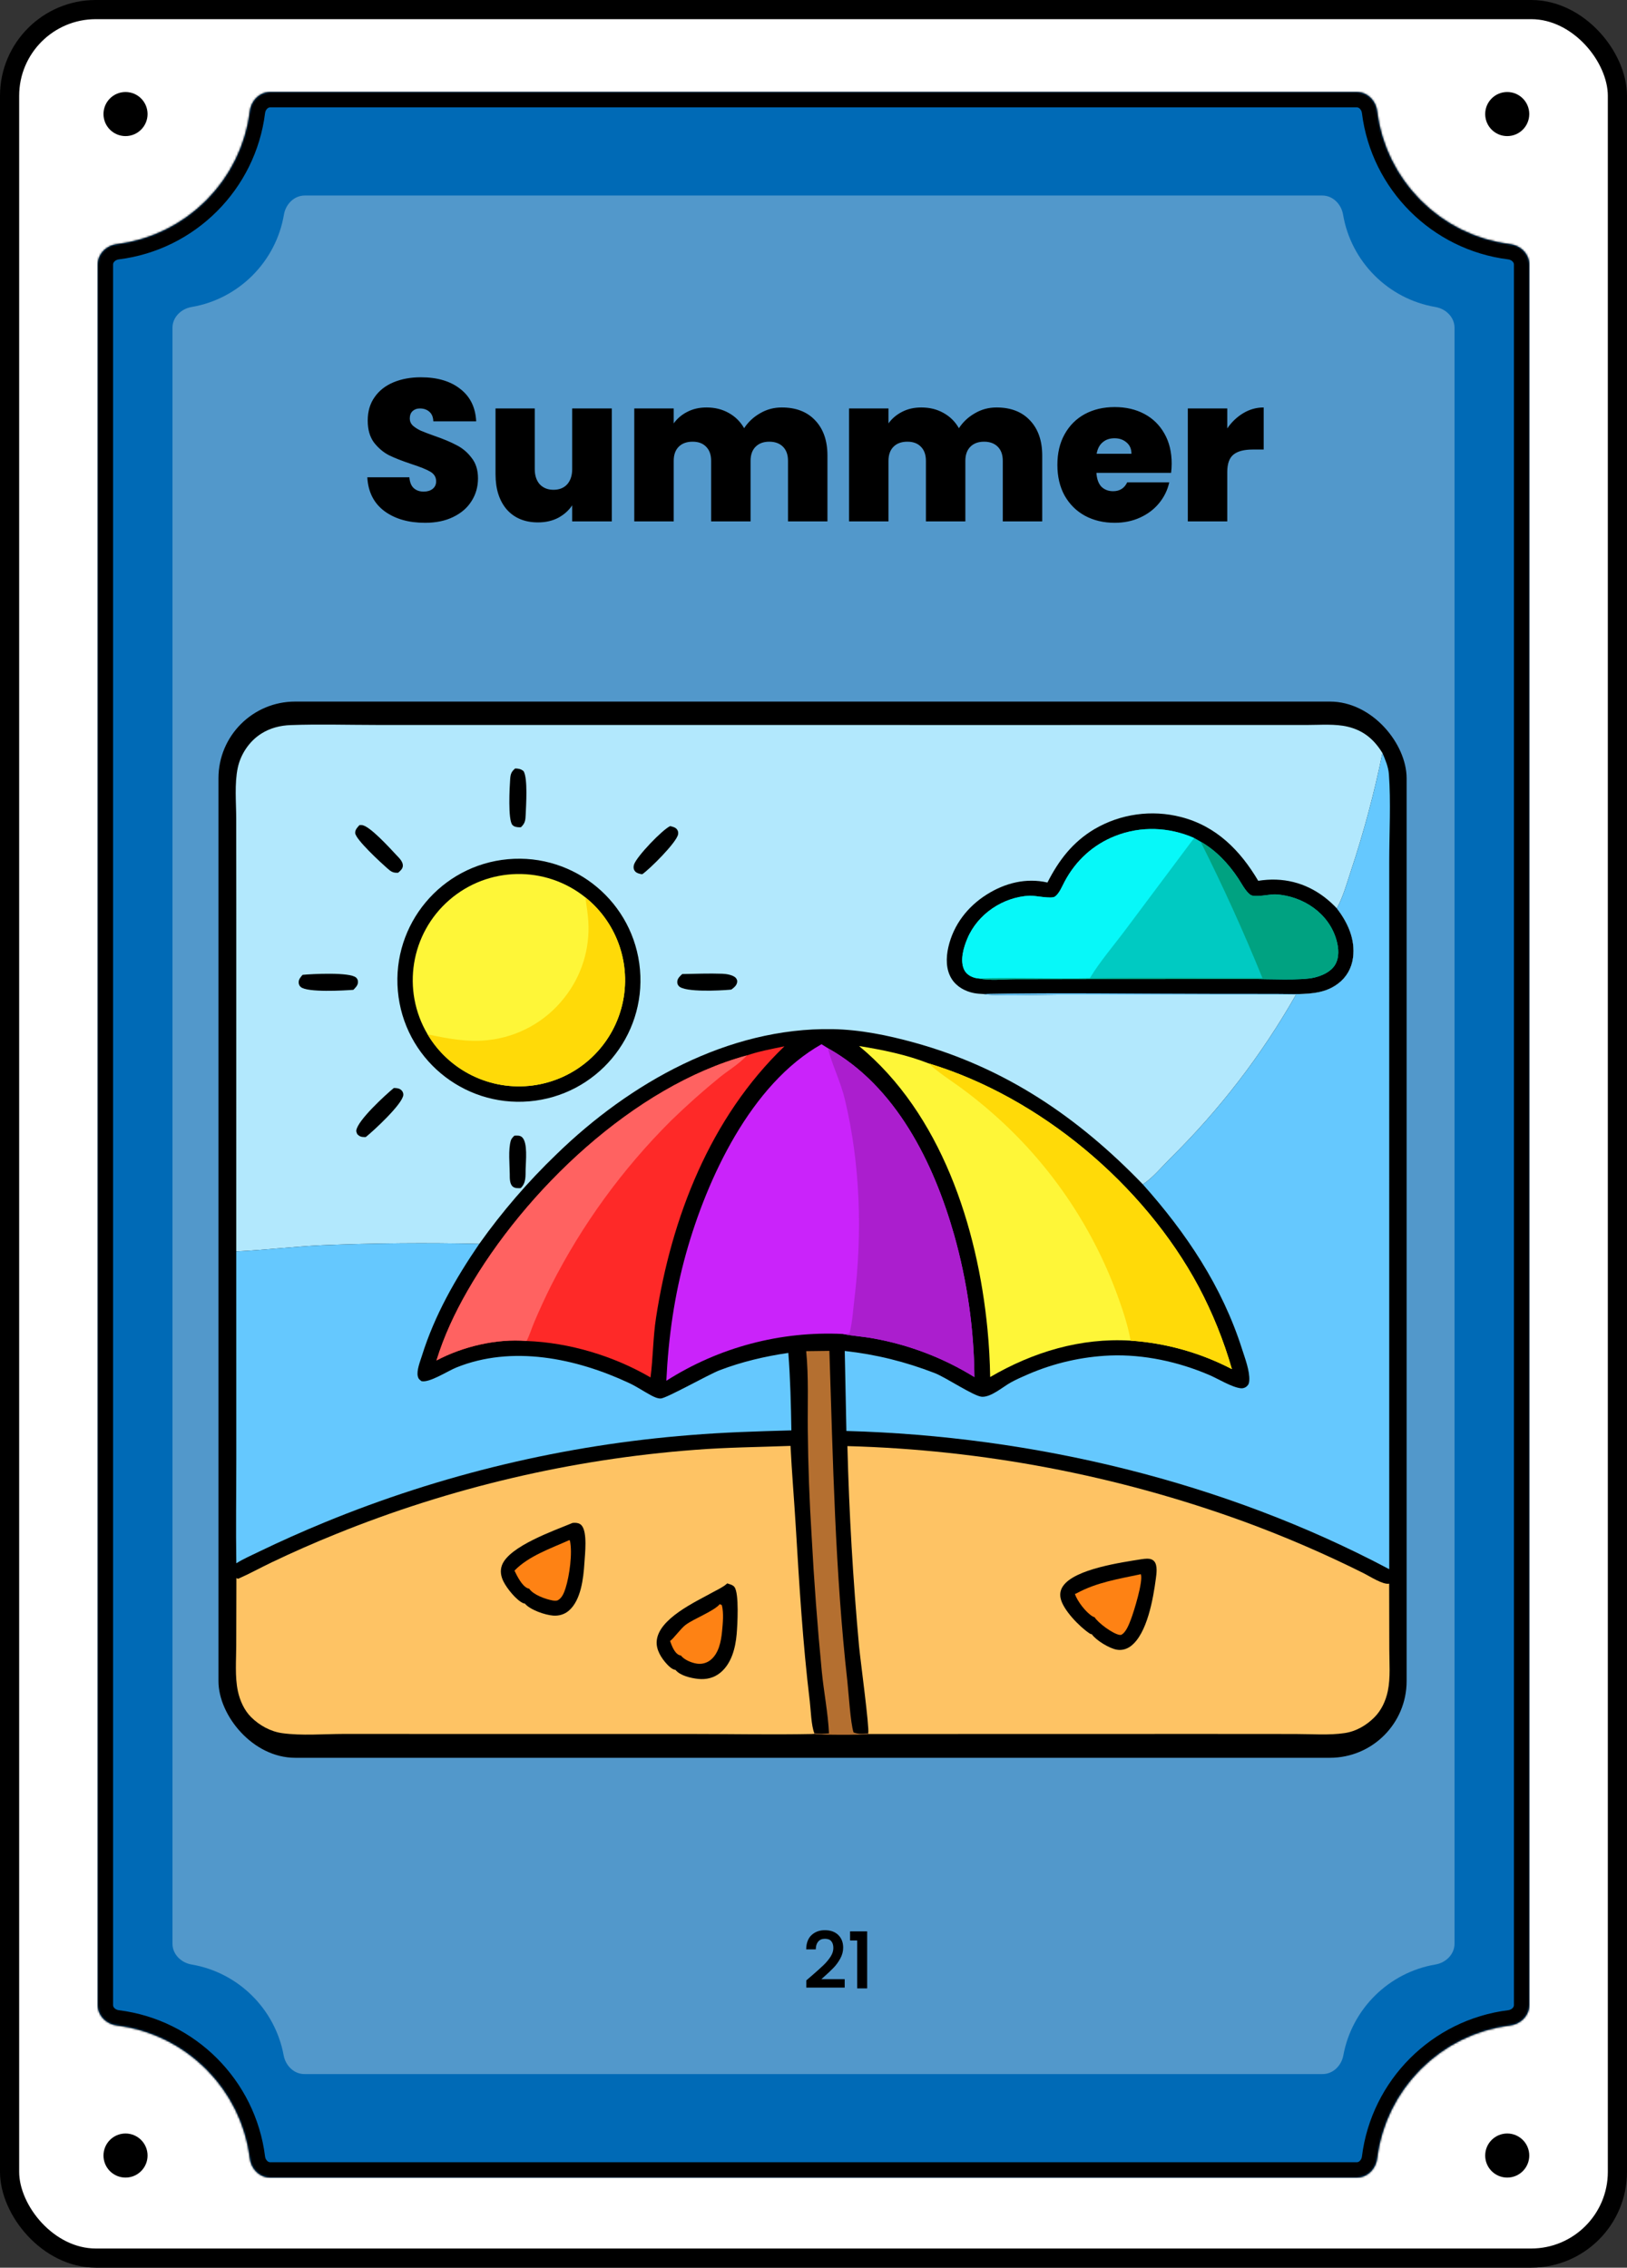 <svg width="849" height="1183" viewBox="0 0 849 1183" fill="none" xmlns="http://www.w3.org/2000/svg">
<rect x="0" y="0" width="849" height="1183" fill="#333333" stroke="none"/>
<rect x="5" y="5" width="839" height="1173" rx="45" fill="white"/>
<rect x="5" y="5" width="839" height="1173" rx="45" stroke="black" stroke-width="10"/>
<circle cx="786.5" cy="1124.5" r="11.5" fill="black"/>
<circle cx="786.5" cy="59.5" r="11.5" fill="black"/>
<path d="M77 1124.5C77 1130.85 71.851 1136 65.5 1136C59.149 1136 54 1130.85 54 1124.5C54 1118.15 59.149 1113 65.5 1113C71.851 1113 77 1118.15 77 1124.5Z" fill="black"/>
<path d="M77 59.5C77 65.851 71.851 71 65.5 71C59.149 71 54 65.851 54 59.5C54 53.149 59.149 48 65.5 48C71.851 48 77 53.149 77 59.5Z" fill="black"/>
<mask id="path-6-inside-1_1_2681" fill="white">
<path d="M708 48C713.523 48 717.934 52.5 718.616 57.98C723.122 94.183 751.817 122.878 788.02 127.384C793.5 128.066 798 132.477 798 138V1046C798 1051.52 793.5 1055.93 788.02 1056.62C751.817 1061.12 723.122 1089.82 718.616 1126.02C717.934 1131.5 713.523 1136 708 1136H141C135.477 1136 131.066 1131.5 130.384 1126.02C125.878 1089.82 97.183 1061.12 60.98 1056.62C55.5 1055.93 51 1051.52 51 1046V138C51 132.477 55.5 128.066 60.98 127.384C97.183 122.878 125.878 94.183 130.384 57.98C131.066 52.5 135.477 48 141 48H708Z"/>
</mask>
<path d="M708 48C713.523 48 717.934 52.5 718.616 57.98C723.122 94.183 751.817 122.878 788.02 127.384C793.5 128.066 798 132.477 798 138V1046C798 1051.52 793.5 1055.93 788.02 1056.62C751.817 1061.12 723.122 1089.82 718.616 1126.02C717.934 1131.5 713.523 1136 708 1136H141C135.477 1136 131.066 1131.5 130.384 1126.02C125.878 1089.82 97.183 1061.12 60.98 1056.62C55.5 1055.93 51 1051.52 51 1046V138C51 132.477 55.5 128.066 60.98 127.384C97.183 122.878 125.878 94.183 130.384 57.98C131.066 52.5 135.477 48 141 48H708Z" fill="#006AB6"/>
<path d="M130.384 1126.02L138.322 1125.03L130.384 1126.02ZM718.616 1126.02L710.678 1125.03L718.616 1126.02ZM788.02 1056.62L789.008 1064.56L788.02 1056.62ZM718.616 57.98L726.555 56.992L718.616 57.98ZM718.616 57.98L710.678 58.968C715.635 98.806 747.194 130.365 787.032 135.322L788.02 127.384L789.008 119.445C756.44 115.392 730.608 89.56 726.555 56.992L718.616 57.98ZM798 138H790V1046H798H806V138H798ZM788.02 1056.62L787.032 1048.68C747.194 1053.64 715.635 1085.19 710.678 1125.03L718.616 1126.02L726.555 1127.01C730.608 1094.44 756.44 1068.61 789.008 1064.56L788.02 1056.62ZM708 1136V1128H141V1136V1144H708V1136ZM130.384 1126.02L138.322 1125.03C133.365 1085.19 101.806 1053.64 61.968 1048.68L60.98 1056.62L59.992 1064.56C92.56 1068.61 118.392 1094.44 122.445 1127.01L130.384 1126.02ZM51 1046H59V138H51H43V1046H51ZM60.98 127.384L61.968 135.322C101.806 130.365 133.365 98.806 138.322 58.968L130.384 57.98L122.445 56.992C118.392 89.56 92.56 115.392 59.992 119.445L60.98 127.384ZM141 48V56H708V48V40H141V48ZM130.384 57.98L138.322 58.968C138.438 58.039 138.872 57.231 139.427 56.696C139.954 56.189 140.494 56 141 56V48V40C130.84 40 123.547 48.133 122.445 56.992L130.384 57.98ZM51 138H59C59 137.494 59.189 136.954 59.696 136.427C60.231 135.872 61.039 135.438 61.968 135.322L60.98 127.384L59.992 119.445C51.133 120.547 43 127.84 43 138H51ZM60.98 1056.62L61.968 1048.68C61.039 1048.56 60.231 1048.13 59.696 1047.57C59.189 1047.05 59 1046.51 59 1046H51H43C43 1056.16 51.133 1063.45 59.992 1064.56L60.98 1056.62ZM141 1136V1128C140.494 1128 139.954 1127.81 139.427 1127.3C138.872 1126.77 138.438 1125.96 138.322 1125.03L130.384 1126.02L122.445 1127.01C123.547 1135.87 130.84 1144 141 1144V1136ZM718.616 1126.02L710.678 1125.03C710.562 1125.96 710.128 1126.77 709.573 1127.3C709.046 1127.81 708.506 1128 708 1128V1136V1144C718.16 1144 725.453 1135.87 726.555 1127.01L718.616 1126.02ZM798 1046H790C790 1046.51 789.811 1047.05 789.304 1047.57C788.769 1048.13 787.961 1048.56 787.032 1048.68L788.02 1056.62L789.008 1064.56C797.867 1063.45 806 1056.16 806 1046H798ZM788.02 127.384L787.032 135.322C787.961 135.438 788.769 135.872 789.304 136.427C789.811 136.954 790 137.494 790 138H798H806C806 127.84 797.867 120.547 789.008 119.445L788.02 127.384ZM718.616 57.98L726.555 56.992C725.453 48.133 718.16 40 708 40V48V56C708.506 56 709.046 56.189 709.573 56.696C710.128 57.231 710.562 58.039 710.678 58.968L718.616 57.98Z" fill="black" mask="url(#path-6-inside-1_1_2681)"/>
<path d="M690 102C695.523 102 699.911 106.512 700.837 111.957C705.019 136.563 724.437 155.981 749.043 160.163C754.488 161.089 759 165.477 759 171V1014C759 1019.52 754.488 1023.91 749.043 1024.84C724.711 1028.97 705.454 1048 700.984 1072.22C699.993 1077.59 695.633 1082 690.175 1082H158.825C153.367 1082 149.007 1077.59 148.016 1072.22C143.546 1048 124.288 1028.97 99.957 1024.84C94.512 1023.91 90 1019.52 90 1014V171C90 165.477 94.512 161.089 99.957 160.163C124.563 155.981 143.981 136.563 148.163 111.957C149.089 106.512 153.477 102 159 102H690Z" fill="#5298CB"/>
<mask id="path-9-outside-2_1_2681" maskUnits="userSpaceOnUse" x="420" y="1006" width="33" height="32" fill="black">
<rect fill="white" x="420" y="1006" width="33" height="32"/>
<path d="M423.92 1030.8C426.48 1028.59 428.493 1026.77 429.96 1025.36C431.453 1023.92 432.693 1022.43 433.68 1020.88C434.667 1019.33 435.16 1017.79 435.16 1016.24C435.16 1014.64 434.773 1013.39 434 1012.48C433.253 1011.57 432.067 1011.12 430.44 1011.12C428.867 1011.12 427.64 1011.63 426.76 1012.64C425.907 1013.63 425.453 1014.96 425.4 1016.64H421C421.08 1013.6 421.987 1011.28 423.72 1009.68C425.48 1008.05 427.707 1007.24 430.4 1007.24C433.307 1007.24 435.573 1008.04 437.2 1009.64C438.853 1011.24 439.68 1013.37 439.68 1016.04C439.68 1017.96 439.187 1019.81 438.2 1021.6C437.24 1023.36 436.08 1024.95 434.72 1026.36C433.387 1027.75 431.68 1029.36 429.6 1031.2L427.8 1032.8H440.48V1036.6H421.04V1033.28L423.92 1030.8ZM443.886 1012V1007.84H452.206V1037H447.606V1012H443.886Z"/>
</mask>
<path d="M423.92 1030.8C426.48 1028.59 428.493 1026.77 429.96 1025.36C431.453 1023.92 432.693 1022.43 433.68 1020.88C434.667 1019.33 435.16 1017.79 435.16 1016.24C435.16 1014.64 434.773 1013.39 434 1012.48C433.253 1011.57 432.067 1011.12 430.44 1011.12C428.867 1011.12 427.64 1011.63 426.76 1012.64C425.907 1013.63 425.453 1014.96 425.4 1016.64H421C421.08 1013.6 421.987 1011.28 423.72 1009.68C425.48 1008.05 427.707 1007.24 430.4 1007.24C433.307 1007.24 435.573 1008.04 437.2 1009.64C438.853 1011.24 439.68 1013.37 439.68 1016.04C439.68 1017.96 439.187 1019.81 438.2 1021.6C437.24 1023.36 436.08 1024.95 434.72 1026.36C433.387 1027.75 431.68 1029.36 429.6 1031.2L427.8 1032.8H440.48V1036.6H421.04V1033.28L423.92 1030.8ZM443.886 1012V1007.84H452.206V1037H447.606V1012H443.886Z" fill="black"/>
<path d="M423.92 1030.8L424.116 1031.03L424.116 1031.03L423.92 1030.8ZM429.96 1025.36L430.168 1025.58L430.168 1025.58L429.96 1025.36ZM434 1012.48L433.768 1012.67L433.772 1012.67L434 1012.48ZM426.76 1012.64L426.533 1012.44L426.533 1012.44L426.76 1012.64ZM425.4 1016.64V1016.94H425.691L425.7 1016.65L425.4 1016.64ZM421 1016.64L420.7 1016.63L420.692 1016.94H421V1016.64ZM423.72 1009.68L423.923 1009.9L423.924 1009.9L423.72 1009.68ZM437.2 1009.64L436.99 1009.85L436.991 1009.86L437.2 1009.64ZM438.2 1021.6L437.937 1021.45L437.937 1021.46L438.2 1021.6ZM434.72 1026.36L434.504 1026.15L434.504 1026.15L434.72 1026.36ZM429.6 1031.2L429.401 1030.98L429.401 1030.98L429.6 1031.2ZM427.8 1032.8L427.601 1032.58L427.011 1033.1H427.8V1032.8ZM440.48 1032.8H440.78V1032.5H440.48V1032.8ZM440.48 1036.6V1036.9H440.78V1036.6H440.48ZM421.04 1036.6H420.74V1036.9H421.04V1036.6ZM421.04 1033.28L420.844 1033.05L420.74 1033.14V1033.28H421.04ZM423.92 1030.8L424.116 1031.03C426.678 1028.81 428.696 1026.99 430.168 1025.58L429.96 1025.36L429.752 1025.14C428.291 1026.55 426.282 1028.36 423.724 1030.57L423.92 1030.8ZM429.96 1025.36L430.168 1025.58C431.676 1024.12 432.932 1022.61 433.933 1021.04L433.68 1020.88L433.427 1020.72C432.455 1022.24 431.23 1023.72 429.752 1025.14L429.96 1025.36ZM433.68 1020.88L433.933 1021.04C434.945 1019.46 435.46 1017.85 435.46 1016.24H435.16H434.86C434.86 1017.72 434.389 1019.21 433.427 1020.72L433.68 1020.88ZM435.16 1016.24H435.46C435.46 1014.59 435.062 1013.26 434.228 1012.29L434 1012.48L433.772 1012.67C434.485 1013.51 434.86 1014.69 434.86 1016.24H435.16ZM434 1012.48L434.232 1012.29C433.408 1011.29 432.12 1010.82 430.44 1010.82V1011.12V1011.42C432.013 1011.42 433.098 1011.86 433.768 1012.67L434 1012.48ZM430.44 1011.12V1010.82C428.796 1010.82 427.48 1011.35 426.533 1012.44L426.76 1012.64L426.987 1012.84C427.8 1011.9 428.937 1011.42 430.44 1011.42V1011.12ZM426.76 1012.64L426.533 1012.44C425.623 1013.5 425.155 1014.9 425.1 1016.63L425.4 1016.64L425.7 1016.65C425.752 1015.02 426.19 1013.76 426.987 1012.84L426.76 1012.64ZM425.4 1016.64V1016.34H421V1016.64V1016.94H425.4V1016.64ZM421 1016.64L421.3 1016.65C421.378 1013.66 422.266 1011.43 423.923 1009.9L423.72 1009.68L423.517 1009.46C421.708 1011.13 420.782 1013.54 420.7 1016.63L421 1016.64ZM423.72 1009.68L423.924 1009.9C425.621 1008.33 427.772 1007.54 430.4 1007.54V1007.24V1006.94C427.641 1006.94 425.339 1007.78 423.516 1009.46L423.72 1009.68ZM430.4 1007.24V1007.54C433.251 1007.54 435.433 1008.32 436.99 1009.85L437.2 1009.64L437.41 1009.43C435.713 1007.76 433.363 1006.94 430.4 1006.94V1007.24ZM437.2 1009.64L436.991 1009.86C438.577 1011.39 439.38 1013.44 439.38 1016.04H439.68H439.98C439.98 1013.31 439.13 1011.09 437.409 1009.42L437.2 1009.64ZM439.68 1016.04H439.38C439.38 1017.91 438.901 1019.71 437.937 1021.45L438.2 1021.6L438.463 1021.75C439.472 1019.92 439.98 1018.01 439.98 1016.04H439.68ZM438.2 1021.6L437.937 1021.46C436.989 1023.19 435.845 1024.76 434.504 1026.15L434.72 1026.36L434.936 1026.57C436.315 1025.14 437.491 1023.53 438.463 1021.74L438.2 1021.6ZM434.72 1026.36L434.504 1026.15C433.178 1027.53 431.478 1029.14 429.401 1030.98L429.6 1031.2L429.799 1031.42C431.882 1029.58 433.595 1027.96 434.936 1026.57L434.72 1026.36ZM429.6 1031.2L429.401 1030.98L427.601 1032.58L427.8 1032.8L427.999 1033.02L429.799 1031.42L429.6 1031.2ZM427.8 1032.8V1033.1H440.48V1032.8V1032.5H427.8V1032.8ZM440.48 1032.8H440.18V1036.6H440.48H440.78V1032.8H440.48ZM440.48 1036.6V1036.3H421.04V1036.6V1036.9H440.48V1036.6ZM421.04 1036.6H421.34V1033.28H421.04H420.74V1036.6H421.04ZM421.04 1033.28L421.236 1033.51L424.116 1031.03L423.92 1030.8L423.724 1030.57L420.844 1033.05L421.04 1033.28ZM443.886 1012H443.586V1012.3H443.886V1012ZM443.886 1007.84V1007.54H443.586V1007.84H443.886ZM452.206 1007.84H452.506V1007.54H452.206V1007.84ZM452.206 1037V1037.3H452.506V1037H452.206ZM447.606 1037H447.306V1037.3H447.606V1037ZM447.606 1012H447.906V1011.7H447.606V1012ZM443.886 1012H444.186V1007.84H443.886H443.586V1012H443.886ZM443.886 1007.84V1008.14H452.206V1007.84V1007.54H443.886V1007.84ZM452.206 1007.84H451.906V1037H452.206H452.506V1007.84H452.206ZM452.206 1037V1036.7H447.606V1037V1037.3H452.206V1037ZM447.606 1037H447.906V1012H447.606H447.306V1037H447.606ZM447.606 1012V1011.7H443.886V1012V1012.3H447.606V1012Z" fill="black" mask="url(#path-9-outside-2_1_2681)"/>
<path d="M221.81 272.735C213.2 272.735 206.13 270.705 200.6 266.645C195.07 262.515 192.095 256.635 191.675 249.005H213.62C213.83 251.595 214.6 253.485 215.93 254.675C217.26 255.865 218.975 256.46 221.075 256.46C222.965 256.46 224.505 256.005 225.695 255.095C226.955 254.115 227.585 252.785 227.585 251.105C227.585 248.935 226.57 247.255 224.54 246.065C222.51 244.875 219.22 243.545 214.67 242.075C209.84 240.465 205.92 238.925 202.91 237.455C199.97 235.915 197.38 233.71 195.14 230.84C192.97 227.9 191.885 224.085 191.885 219.395C191.885 214.635 193.075 210.575 195.455 207.215C197.835 203.785 201.125 201.195 205.325 199.445C209.525 197.695 214.285 196.82 219.605 196.82C228.215 196.82 235.075 198.85 240.185 202.91C245.365 206.9 248.13 212.535 248.48 219.815H226.115C226.045 217.575 225.345 215.895 224.015 214.775C222.755 213.655 221.11 213.095 219.08 213.095C217.54 213.095 216.28 213.55 215.3 214.46C214.32 215.37 213.83 216.665 213.83 218.345C213.83 219.745 214.355 220.97 215.405 222.02C216.525 223 217.89 223.875 219.5 224.645C221.11 225.345 223.49 226.255 226.64 227.375C231.33 228.985 235.18 230.595 238.19 232.205C241.27 233.745 243.895 235.95 246.065 238.82C248.305 241.62 249.425 245.19 249.425 249.53C249.425 253.94 248.305 257.895 246.065 261.395C243.895 264.895 240.71 267.66 236.51 269.69C232.38 271.72 227.48 272.735 221.81 272.735ZM319.262 213.095V272H298.577V263.6C296.827 266.26 294.412 268.43 291.332 270.11C288.252 271.72 284.717 272.525 280.727 272.525C273.867 272.525 268.442 270.285 264.452 265.805C260.532 261.255 258.572 255.095 258.572 247.325V213.095H279.047V244.7C279.047 248.06 279.922 250.72 281.672 252.68C283.492 254.57 285.872 255.515 288.812 255.515C291.822 255.515 294.202 254.57 295.952 252.68C297.702 250.72 298.577 248.06 298.577 244.7V213.095H319.262ZM407.94 212.57C415.36 212.57 421.17 214.81 425.37 219.29C429.64 223.77 431.775 229.895 431.775 237.665V272H411.195V240.395C411.195 237.245 410.32 234.795 408.57 233.045C406.82 231.295 404.44 230.42 401.43 230.42C398.42 230.42 396.04 231.295 394.29 233.045C392.54 234.795 391.665 237.245 391.665 240.395V272H371.085V240.395C371.085 237.245 370.21 234.795 368.46 233.045C366.78 231.295 364.435 230.42 361.425 230.42C358.345 230.42 355.93 231.295 354.18 233.045C352.43 234.795 351.555 237.245 351.555 240.395V272H330.975V213.095H351.555V220.865C353.375 218.345 355.72 216.35 358.59 214.88C361.53 213.34 364.89 212.57 368.67 212.57C373.01 212.57 376.86 213.515 380.22 215.405C383.65 217.295 386.345 219.955 388.305 223.385C390.405 220.165 393.17 217.575 396.6 215.615C400.03 213.585 403.81 212.57 407.94 212.57ZM520.015 212.57C527.435 212.57 533.245 214.81 537.445 219.29C541.715 223.77 543.85 229.895 543.85 237.665V272H523.27V240.395C523.27 237.245 522.395 234.795 520.645 233.045C518.895 231.295 516.515 230.42 513.505 230.42C510.495 230.42 508.115 231.295 506.365 233.045C504.615 234.795 503.74 237.245 503.74 240.395V272H483.16V240.395C483.16 237.245 482.285 234.795 480.535 233.045C478.855 231.295 476.51 230.42 473.5 230.42C470.42 230.42 468.005 231.295 466.255 233.045C464.505 234.795 463.63 237.245 463.63 240.395V272H443.05V213.095H463.63V220.865C465.45 218.345 467.795 216.35 470.665 214.88C473.605 213.34 476.965 212.57 480.745 212.57C485.085 212.57 488.935 213.515 492.295 215.405C495.725 217.295 498.42 219.955 500.38 223.385C502.48 220.165 505.245 217.575 508.675 215.615C512.105 213.585 515.885 212.57 520.015 212.57ZM611.405 241.865C611.405 243.475 611.3 245.085 611.09 246.695H572.135C572.345 249.915 573.22 252.33 574.76 253.94C576.37 255.48 578.4 256.25 580.85 256.25C584.28 256.25 586.73 254.71 588.2 251.63H610.145C609.235 255.69 607.45 259.33 604.79 262.55C602.2 265.7 598.91 268.185 594.92 270.005C590.93 271.825 586.52 272.735 581.69 272.735C575.88 272.735 570.7 271.51 566.15 269.06C561.67 266.61 558.135 263.11 555.545 258.56C553.025 254.01 551.765 248.655 551.765 242.495C551.765 236.335 553.025 231.015 555.545 226.535C558.065 221.985 561.565 218.485 566.045 216.035C570.595 213.585 575.81 212.36 581.69 212.36C587.5 212.36 592.645 213.55 597.125 215.93C601.605 218.31 605.105 221.74 607.625 226.22C610.145 230.63 611.405 235.845 611.405 241.865ZM590.405 236.72C590.405 234.2 589.565 232.24 587.885 230.84C586.205 229.37 584.105 228.635 581.585 228.635C579.065 228.635 577 229.335 575.39 230.735C573.78 232.065 572.73 234.06 572.24 236.72H590.405ZM640.407 223.49C642.717 220.13 645.517 217.47 648.807 215.51C652.097 213.55 655.632 212.57 659.412 212.57V234.515H653.637C649.157 234.515 645.832 235.39 643.662 237.14C641.492 238.89 640.407 241.935 640.407 246.275V272H619.827V213.095H640.407V223.49Z" fill="black"/>
<rect x="114" y="366" width="620" height="551" rx="40" fill="black"/>
<path d="M123.291 652.842L123.302 472.332L123.262 427.187C123.256 418.664 122.303 408.851 124.07 400.544C125.591 393.393 130.147 386.609 136.376 382.699C141.035 379.774 146.19 378.465 151.637 378.264C166.421 377.72 181.387 378.184 196.187 378.191L280.811 378.202L540.857 378.216L654.073 378.192L682.19 378.201C689.009 378.207 696.724 377.523 703.357 379.127C711.581 381.117 717.052 385.777 721.397 392.862C722.903 396.41 724.457 399.991 724.754 403.884C725.83 418.045 724.941 434.966 724.929 449.489L724.923 537.266L724.931 818.619L724.893 826.157L724.961 860.234C724.969 867.358 725.641 875.241 724.182 882.209C723.125 887.261 720.859 892.219 717.182 895.894C712.986 900.095 707.655 903.213 701.735 904.102C693.509 905.348 684.292 904.597 675.964 904.597L627.415 904.565L453.069 904.603C449.109 905.16 428.737 905.129 424.854 904.522C424.374 904.559 423.9 904.59 423.418 904.603C402.849 905.004 382.181 904.584 361.601 904.584L238.279 904.578L179.188 904.559C168.84 904.59 157.47 905.573 147.238 904.152C141.177 903.307 135.368 900.108 131.054 895.819C127.454 892.244 125.181 887.154 124.132 882.246C122.504 874.627 123.268 865.987 123.272 858.218L123.362 823.258L123.317 815.527C123.016 797.339 123.309 779.098 123.308 760.906L123.291 652.842Z" fill="black"/>
<path d="M123.291 652.842L123.302 472.332L123.262 427.187C123.256 418.664 122.303 408.851 124.07 400.544C125.591 393.393 130.147 386.609 136.376 382.699C141.035 379.774 146.19 378.465 151.637 378.264C166.421 377.72 181.387 378.184 196.187 378.191L280.811 378.202L540.857 378.216L654.073 378.192L682.19 378.201C689.009 378.207 696.724 377.523 703.357 379.127C711.581 381.117 717.052 385.777 721.397 392.862C717.121 413.683 711.619 434.234 704.918 454.406C702.815 460.809 700.83 467.993 697.587 473.879C703.311 481.291 707.309 490.033 706.032 499.618C705.307 505.064 702.687 509.749 698.297 513.085C694.234 516.173 689.935 517.506 684.908 518.123C678.609 518.895 671.968 518.521 665.623 518.519L633.431 518.498C593.4 518.487 553.243 517.791 513.225 518.56C516.751 519.786 546.193 518.898 552.588 518.898L676.266 518.918C658.436 550.292 636.344 579.046 610.62 604.359C606.268 608.724 601.503 614.472 596.371 617.859C562.507 582.755 524.567 557.001 477.091 543.902C463.178 540.064 448.783 537.115 434.304 536.874C379.81 535.97 328.648 564.993 290.477 602.066C275.577 616.374 262.055 632.052 250.09 648.891C222.767 648.26 195.431 648.498 168.124 649.605C153.147 650.314 138.231 652.116 123.291 652.842Z" fill="#B2E8FD"/>
<path d="M546.577 460.387C552.531 448.74 559.689 439.34 571.071 432.543C584.721 424.549 600.979 422.279 616.297 426.227C634.678 430.961 647.151 443.589 656.562 459.496C659.634 459.027 662.787 458.771 665.895 458.886C678.453 459.347 689.078 464.847 697.587 473.879C703.311 481.291 707.309 490.032 706.032 499.618C705.307 505.064 702.687 509.749 698.297 513.085C694.233 516.173 689.935 517.506 684.908 518.123C678.609 518.895 671.968 518.521 665.623 518.519L633.431 518.498C593.399 518.487 553.242 517.791 513.225 518.56C511.551 518.469 509.838 518.392 508.191 518.064C503.63 517.155 499.299 514.803 496.718 510.845C493.507 505.921 493.604 499.582 494.879 494.049C497.56 482.405 504.927 472.92 514.954 466.617C524.5 460.617 535.467 457.846 546.577 460.387Z" fill="black"/>
<path d="M510.708 510.45C509.761 510.358 508.867 510.198 507.964 509.883C505.758 509.113 503.963 507.822 502.996 505.631C500.873 500.823 502.847 494.239 504.754 489.686C510.157 476.783 523.356 467.96 537.287 467.265C539.987 467.13 548.587 469.053 550.46 467.739C552.768 466.121 554.257 462.298 555.573 459.831C561.375 448.956 570.344 440.704 581.908 436.127C595.297 430.828 609.994 431.417 623.123 437.157C624.241 437.789 625.423 438.381 626.499 439.078C634.524 443.597 641.062 450.593 646.122 458.217C647.916 460.921 649.805 464.792 652.419 466.768C654.63 468.438 662.695 466.386 665.78 466.581C679.969 467.479 693.462 476.397 697.401 490.464C698.562 494.612 698.968 499.437 696.68 503.289C694.486 506.981 689.871 509.007 685.846 509.973C678.97 511.624 661.272 510.705 653.508 510.747L568.008 510.79L529.637 510.859C523.831 510.869 516.347 511.717 510.708 510.45Z" fill="#00CAC2"/>
<path d="M510.708 510.45C509.761 510.358 508.867 510.198 507.964 509.883C505.758 509.113 503.963 507.822 502.996 505.631C500.873 500.823 502.847 494.239 504.754 489.686C510.158 476.783 523.356 467.96 537.287 467.265C539.987 467.13 548.587 469.053 550.46 467.739C552.768 466.121 554.257 462.298 555.573 459.831C561.375 448.956 570.344 440.704 581.908 436.127C595.297 430.828 609.994 431.417 623.123 437.157L587.213 485.152C581.106 493.328 573.933 501.618 568.671 510.34C549.36 510.693 530.02 510.009 510.708 510.45Z" fill="#07F8F9"/>
<path d="M626.499 439.078C634.524 443.597 641.062 450.593 646.122 458.217C647.916 460.921 649.805 464.792 652.419 466.767C654.63 468.438 662.695 466.386 665.78 466.581C679.969 467.479 693.462 476.397 697.401 490.464C698.562 494.612 698.969 499.437 696.68 503.289C694.487 506.981 689.871 509.007 685.846 509.973C678.97 511.624 661.272 510.705 653.508 510.747L568.008 510.79L529.637 510.859C523.831 510.869 516.347 511.717 510.708 510.45C530.02 510.008 549.36 510.693 568.671 510.34C598.688 509.948 628.758 510.306 658.781 510.272C648.977 486.119 638.207 462.368 626.499 439.078Z" fill="#00A281"/>
<path d="M265.033 448.233C299.985 445.052 330.875 470.858 333.954 505.811C337.033 540.764 311.13 571.571 276.159 574.546C241.334 577.508 210.676 551.743 207.611 516.935C204.545 482.127 230.226 451.401 265.033 448.233Z" fill="black"/>
<path d="M223.12 539.584C209.464 516.55 214.244 487.048 234.475 469.502C254.705 451.956 284.593 451.39 305.474 468.158C322.768 482.046 330.11 504.907 324.133 526.264C318.157 547.621 300.015 563.355 278.024 566.255C256.032 569.155 234.431 558.661 223.12 539.584Z" fill="#FEF638"/>
<path d="M305.474 468.158C322.768 482.046 330.11 504.907 324.133 526.264C318.157 547.621 300.015 563.355 278.023 566.255C256.032 569.155 234.431 558.661 223.12 539.584C233.485 541.781 244.073 543.854 254.695 542.606C270.464 540.909 284.865 532.878 294.593 520.356C303.469 509.123 307.885 495.009 306.996 480.721C306.771 476.481 305.985 472.363 305.474 468.158Z" fill="#FFDA08"/>
<path d="M205.498 567.592C206.972 567.592 208.428 567.708 209.525 568.8C210.144 569.416 210.521 570.311 210.457 571.199C210.114 575.928 194.932 589.923 190.872 593.171C190.639 593.18 190.406 593.185 190.173 593.185C188.519 593.178 187.598 592.867 186.43 591.684C186.235 591.126 185.858 590.422 185.914 589.836C186.417 584.632 201.184 571.121 205.498 567.592Z" fill="black"/>
<path d="M187.572 430.444C187.936 430.431 188.299 430.42 188.664 430.422C192.66 430.433 203.779 442.83 206.866 446.095C208.271 447.58 210.392 449.56 210.212 451.776C210.084 453.35 208.854 454.307 207.76 455.29C205.073 455.442 204.075 454.713 202.129 453.013C199.08 450.349 185.372 437.809 185.341 434.494C185.324 432.776 186.502 431.634 187.572 430.444Z" fill="black"/>
<path d="M356.012 508.144C362.939 508.021 369.979 507.732 376.9 507.98C378.946 508.053 382.78 508.603 384.09 510.333C384.543 510.931 384.758 511.549 384.669 512.289C384.45 514.116 383.016 515.203 381.635 516.23C381.237 516.28 380.838 516.322 380.438 516.355C375.879 516.744 357.432 517.757 354.281 514.476C353.613 513.781 353.372 513.053 353.415 512.111C353.493 510.403 354.844 509.215 356.012 508.144Z" fill="black"/>
<path d="M157.904 508.555C162.572 508.09 182.679 507.016 185.847 510.018C186.574 510.706 186.814 511.458 186.787 512.425C186.742 514.097 185.486 515.256 184.399 516.374C179.637 516.74 160.271 517.877 156.913 514.872C156.223 514.254 155.908 513.517 155.858 512.605C155.764 510.941 156.873 509.714 157.904 508.555Z" fill="black"/>
<path d="M349.703 430.962C351.007 431.291 352.404 431.556 353.262 432.686C353.842 433.449 354.011 434.313 353.841 435.252C353.068 439.524 338.858 453.573 335.13 456.076C334.636 456.02 334.681 456.037 334.107 455.909C332.803 455.619 331.637 455.167 330.98 453.934C330.478 452.991 330.54 451.937 330.873 450.949C332.308 446.699 345.641 432.819 349.703 430.962Z" fill="black"/>
<path d="M268.827 400.894C270.527 400.923 271.965 401.171 273.249 402.347C275.468 406.141 274.51 420.225 274.314 424.924C274.192 427.848 274.06 429.492 271.799 431.571C271.548 431.578 271.296 431.58 271.044 431.576C269.736 431.553 268.232 431.358 267.337 430.302C265.017 427.563 265.897 410.725 266.215 406.394C266.406 403.8 266.811 402.606 268.827 400.894Z" fill="black"/>
<path d="M268.397 592.461C269.861 592.405 271.308 592.207 272.463 593.295C275.465 596.122 274.369 605.826 274.281 609.8C274.198 613.552 274.616 617.038 271.714 619.816C270.292 619.874 268.633 619.967 267.497 618.95C265.874 617.497 266.011 614.476 265.994 612.455C265.952 607.383 265.134 599.784 266.56 594.988C266.86 593.982 267.68 593.191 268.397 592.461Z" fill="black"/>
<path d="M123.362 823.258L124.264 823.628C130.247 820.986 135.994 817.799 141.898 814.982C152.867 809.742 163.994 804.844 175.265 800.293C235.045 776.05 298.226 761.228 362.552 756.356C379.252 755.043 395.797 754.931 412.502 754.295C413.207 768.272 414.395 782.242 415.235 796.215C417.068 826.733 418.893 857.235 422.566 887.599C423.108 892.075 423.306 900.202 424.927 904.158L424.855 904.521C424.374 904.559 423.9 904.59 423.418 904.603C402.85 905.004 382.181 904.584 361.601 904.584L238.279 904.578L179.188 904.559C168.84 904.59 157.47 905.573 147.238 904.152C141.177 903.307 135.368 900.108 131.054 895.819C127.454 892.244 125.181 887.154 124.132 882.246C122.504 874.627 123.268 865.987 123.272 858.218L123.362 823.258Z" fill="#FEC364"/>
<path d="M298.826 794.463C299.25 794.434 299.672 794.409 300.097 794.417C301.356 794.441 302.577 794.772 303.446 795.727C306.635 799.233 305.233 810.843 304.954 815.357C304.461 823.308 303.187 834.803 296.823 840.256C294.533 842.222 291.627 843.054 288.639 842.823C284.346 842.491 276.655 839.849 273.828 836.506C273.495 836.487 273.359 836.5 273.015 836.349C269.354 834.715 264.556 828.674 262.767 825.124C261.39 822.394 260.834 819.458 261.952 816.503C265.723 806.536 289.714 798.305 298.826 794.463Z" fill="black"/>
<path d="M297.1 803.428L297.398 803.733C298.818 810.111 297.143 822.132 295.133 828.449C294.361 830.878 293.316 833.689 290.922 834.909C290.036 835.141 289.183 835.079 288.289 834.916C284.64 834.252 278.293 831.986 276.152 828.805C275.934 828.755 275.72 828.699 275.509 828.624C272.415 827.56 269.786 822.063 268.46 819.371C275.795 811.714 287.557 807.732 297.1 803.428Z" fill="#FE8214"/>
<path d="M379.486 826.013C379.593 826.051 379.701 826.082 379.808 826.12C379.986 826.176 380.162 826.239 380.339 826.301C381.434 826.664 382.477 826.933 383.222 827.879C385.787 831.147 384.798 848.019 384.4 852.558C383.77 859.733 381.706 867.853 375.877 872.624C372.537 875.353 368.485 876.305 364.24 875.842C360.545 875.435 354.924 874.176 352.476 871.146C350.87 870.983 349.197 869.424 348.113 868.26C345.138 865.073 342.324 860.71 342.675 856.158C343.583 844.388 362.939 835.673 371.989 830.627C374.366 829.3 377.234 828.042 379.256 826.226C379.335 826.157 379.41 826.088 379.486 826.013Z" fill="black"/>
<path d="M375.605 836.838L376.663 837.351C377.744 841.402 377.177 846.936 376.777 851.093C376.275 856.315 375.076 862.569 370.713 866.037C368.718 867.603 366.16 868.273 363.652 867.884C360.884 867.471 356.998 865.9 355.287 863.621C354.946 863.571 354.791 863.571 354.487 863.446C351.931 862.431 350.494 858.418 349.657 856.071C351.262 855.075 355.219 849.578 357.71 847.7C362.081 844.401 372.523 840.532 375.605 836.838Z" fill="#FE8214"/>
<path d="M697.587 473.88C700.83 467.993 702.815 460.809 704.918 454.406C711.619 434.234 717.121 413.683 721.397 392.862C722.903 396.41 724.458 399.991 724.754 403.884C725.83 418.045 724.941 434.966 724.93 449.489L724.923 537.266L724.931 818.619C638.66 772.851 539.019 749.156 441.662 746.506L440.809 704.768C457.315 706.613 472.321 710.348 487.814 716.329C493.431 718.497 508.203 728.403 512.338 728.663C517.146 728.964 523.317 723.482 527.457 721.196C530.374 719.585 533.478 718.226 536.537 716.908C550.061 711.071 564.54 707.759 579.258 707.137C596.864 706.467 614.852 710.385 631.001 717.291C635.563 719.242 642.86 723.768 647.536 724.238C648.547 724.34 649.684 723.984 650.455 723.334C651.507 722.449 651.801 721.625 651.892 720.247C652.227 715.193 649.638 708.56 648.12 703.783C637.741 671.137 619.011 643.214 596.371 617.859C601.504 614.472 606.268 608.724 610.62 604.359C636.344 579.046 658.436 550.293 676.266 518.918L552.588 518.899C546.193 518.899 516.751 519.786 513.225 518.56C553.243 517.791 593.4 518.487 633.431 518.498L665.623 518.519C671.968 518.521 678.609 518.895 684.908 518.123C689.935 517.506 694.234 516.173 698.297 513.085C702.687 509.749 705.307 505.064 706.032 499.618C707.309 490.033 703.312 481.291 697.587 473.88Z" fill="#65C8FE"/>
<path d="M442.191 754.402C512.851 756.308 582.739 769.606 649.159 793.783C670.499 801.614 691.384 810.631 711.718 820.792C714.728 822.288 721.727 826.865 724.893 826.157L724.961 860.234C724.969 867.359 725.641 875.241 724.182 882.209C723.125 887.261 720.86 892.22 717.182 895.895C712.986 900.095 707.655 903.213 701.735 904.102C693.509 905.348 684.292 904.597 675.964 904.597L627.415 904.565L453.069 904.603L453.07 904.259C453.723 901.254 449.016 866.438 448.287 858.988C445.105 824.204 443.072 789.321 442.191 754.402Z" fill="#FEC364"/>
<path d="M595.658 813.41C596.622 813.285 597.634 813.129 598.608 813.129C600.026 813.129 601.397 813.448 602.346 814.575C604.133 816.697 603.467 821.111 603.133 823.628C601.796 833.707 598.65 852.364 590.022 858.781C587.91 860.353 585.4 861.048 582.783 860.609C578.88 859.958 571.958 855.739 569.733 852.552C569.215 852.514 568.982 852.402 568.546 852.114C563.435 848.739 554.433 839.636 553.383 833.451C553.001 831.203 553.446 829.256 554.741 827.378C560.891 818.456 585.4 815.051 595.658 813.41Z" fill="black"/>
<path d="M595.273 821.23C595.303 821.293 595.342 821.349 595.362 821.412C596.51 825.18 591.704 840.676 590.169 844.695C589.216 847.187 587.573 851.738 584.973 852.903C584.622 852.903 584.384 852.921 584.048 852.859C580.582 852.208 573.087 846.742 571.131 843.624C570.716 843.53 570.627 843.537 570.205 843.286C566.637 841.189 562.222 835.398 560.886 831.535C561.46 831.372 561.269 831.466 561.732 831.216C572.316 825.45 583.644 823.722 595.273 821.23Z" fill="#FE8214"/>
<path d="M123.29 652.842C138.23 652.116 153.146 650.314 168.123 649.605C195.431 648.498 222.767 648.26 250.09 648.891C237.585 667.196 226.792 686.083 220.142 707.348C219.248 710.207 217.313 714.956 218.013 717.967C218.332 719.339 218.889 719.716 219.942 720.514C224.075 721.479 233.655 715.217 238.004 713.449C267.216 701.575 300.65 708.58 328.289 721.5C332.291 723.372 335.959 725.907 339.854 727.983C341.295 728.751 343.178 729.639 344.834 729.561C347.828 729.419 369.941 716.958 375.445 714.852C386.977 710.438 399.162 707.557 411.369 705.791C412.417 719.273 412.731 732.685 412.952 746.199C395.357 746.685 377.815 747.202 360.266 748.649C294.663 753.793 230.267 769.156 169.41 794.183C157.851 798.936 146.434 804.031 135.176 809.46C131.253 811.382 127.014 813.21 123.317 815.526C123.016 797.339 123.308 779.098 123.308 760.905L123.29 652.842Z" fill="#65C8FE"/>
<path d="M420.686 704.869L432.791 704.718C434.681 762.378 435.758 819.803 442.18 877.206C442.843 883.129 443.786 898.981 445.402 903.777C447.83 904.772 450.511 904.547 453.07 904.259L453.069 904.603C449.11 905.16 428.737 905.129 424.855 904.522L424.926 904.158C427.441 904.666 430.043 904.434 432.588 904.271C432.079 893.628 429.883 882.709 428.841 872.06C426.547 848.451 424.771 824.792 423.514 801.101C422.362 782.822 421.697 764.517 421.521 746.203C421.367 732.582 422.021 718.407 420.686 704.869Z" fill="#B46F30"/>
<path d="M428.687 544.746L431.977 546.808C467.512 566.623 487.157 606.507 497.89 644.225C504.692 668.37 508.249 693.312 508.467 718.396C492.376 708.437 474.55 701.603 455.925 698.251C450.581 697.248 445.068 696.947 439.775 695.905C407.297 694.32 375.127 702.849 347.701 720.315C348.799 697.647 351.884 675.743 358.006 653.854C368.91 614.869 391.787 565.526 428.687 544.746Z" fill="#CA23FA"/>
<path d="M431.977 546.808C467.512 566.623 487.156 606.507 497.89 644.225C504.692 668.37 508.249 693.312 508.467 718.396C492.376 708.438 474.55 701.603 455.925 698.251C450.581 697.248 445.068 696.947 439.775 695.905C441.006 695.875 442.176 695.923 443.327 695.427C444.797 689.848 445.114 683.629 445.815 677.888C450.032 643.321 448.972 607.493 440.868 573.549C438.69 564.423 434.467 556.154 432.086 547.226L431.977 546.808Z" fill="#AB1ECE"/>
<path d="M448.273 545.694C460.481 547.662 473.018 550.19 484.556 554.74C542.611 572.299 596.907 617.906 625.463 671.206C632.725 684.909 638.545 699.328 642.829 714.233C626.426 705.696 608.434 700.639 589.983 699.382C563.89 697.805 539.052 705.322 516.685 718.371C516.555 710.039 516.087 701.715 515.283 693.42C510.121 639.945 490.938 580.849 448.273 545.694Z" fill="#FEF638"/>
<path d="M484.557 554.74C542.612 572.299 596.908 617.906 625.464 671.206C632.725 684.909 638.545 699.329 642.829 714.233C626.426 705.696 608.434 700.64 589.983 699.382C588.549 691.27 585.796 683.172 583 675.441C569.565 638.935 547.191 606.377 517.922 580.746C512.5 575.963 506.856 571.435 501.009 567.18C495.611 563.273 489.754 559.543 484.858 555.024L484.557 554.74Z" fill="#FFDA08"/>
<path d="M389.759 550.582C396.22 548.384 402.676 547.242 409.33 545.837C370.581 583.063 350.365 635.149 342.328 687.45C340.736 697.807 340.803 708.252 339.454 718.579C320.203 707.348 297.085 700.404 274.787 699.568C259.186 698.23 241.511 702.448 227.755 709.736C231.67 697.013 237.252 685.094 243.859 673.561C273.882 621.15 330.738 566.627 389.759 550.582Z" fill="#FE2928"/>
<path d="M227.755 709.735C231.67 697.012 237.252 685.093 243.859 673.561C273.882 621.15 330.738 566.626 389.759 550.582C389.685 550.666 389.611 550.75 389.535 550.832C385.514 555.179 379.925 558.466 375.319 562.198C366.636 569.281 358.267 576.74 350.237 584.555C324.91 609.737 303.761 638.795 287.585 670.634C284.448 676.914 281.51 683.29 278.775 689.756C277.426 692.947 276.356 696.5 274.787 699.567C259.186 698.23 241.511 702.447 227.755 709.735Z" fill="#FF6261"/>
</svg>

